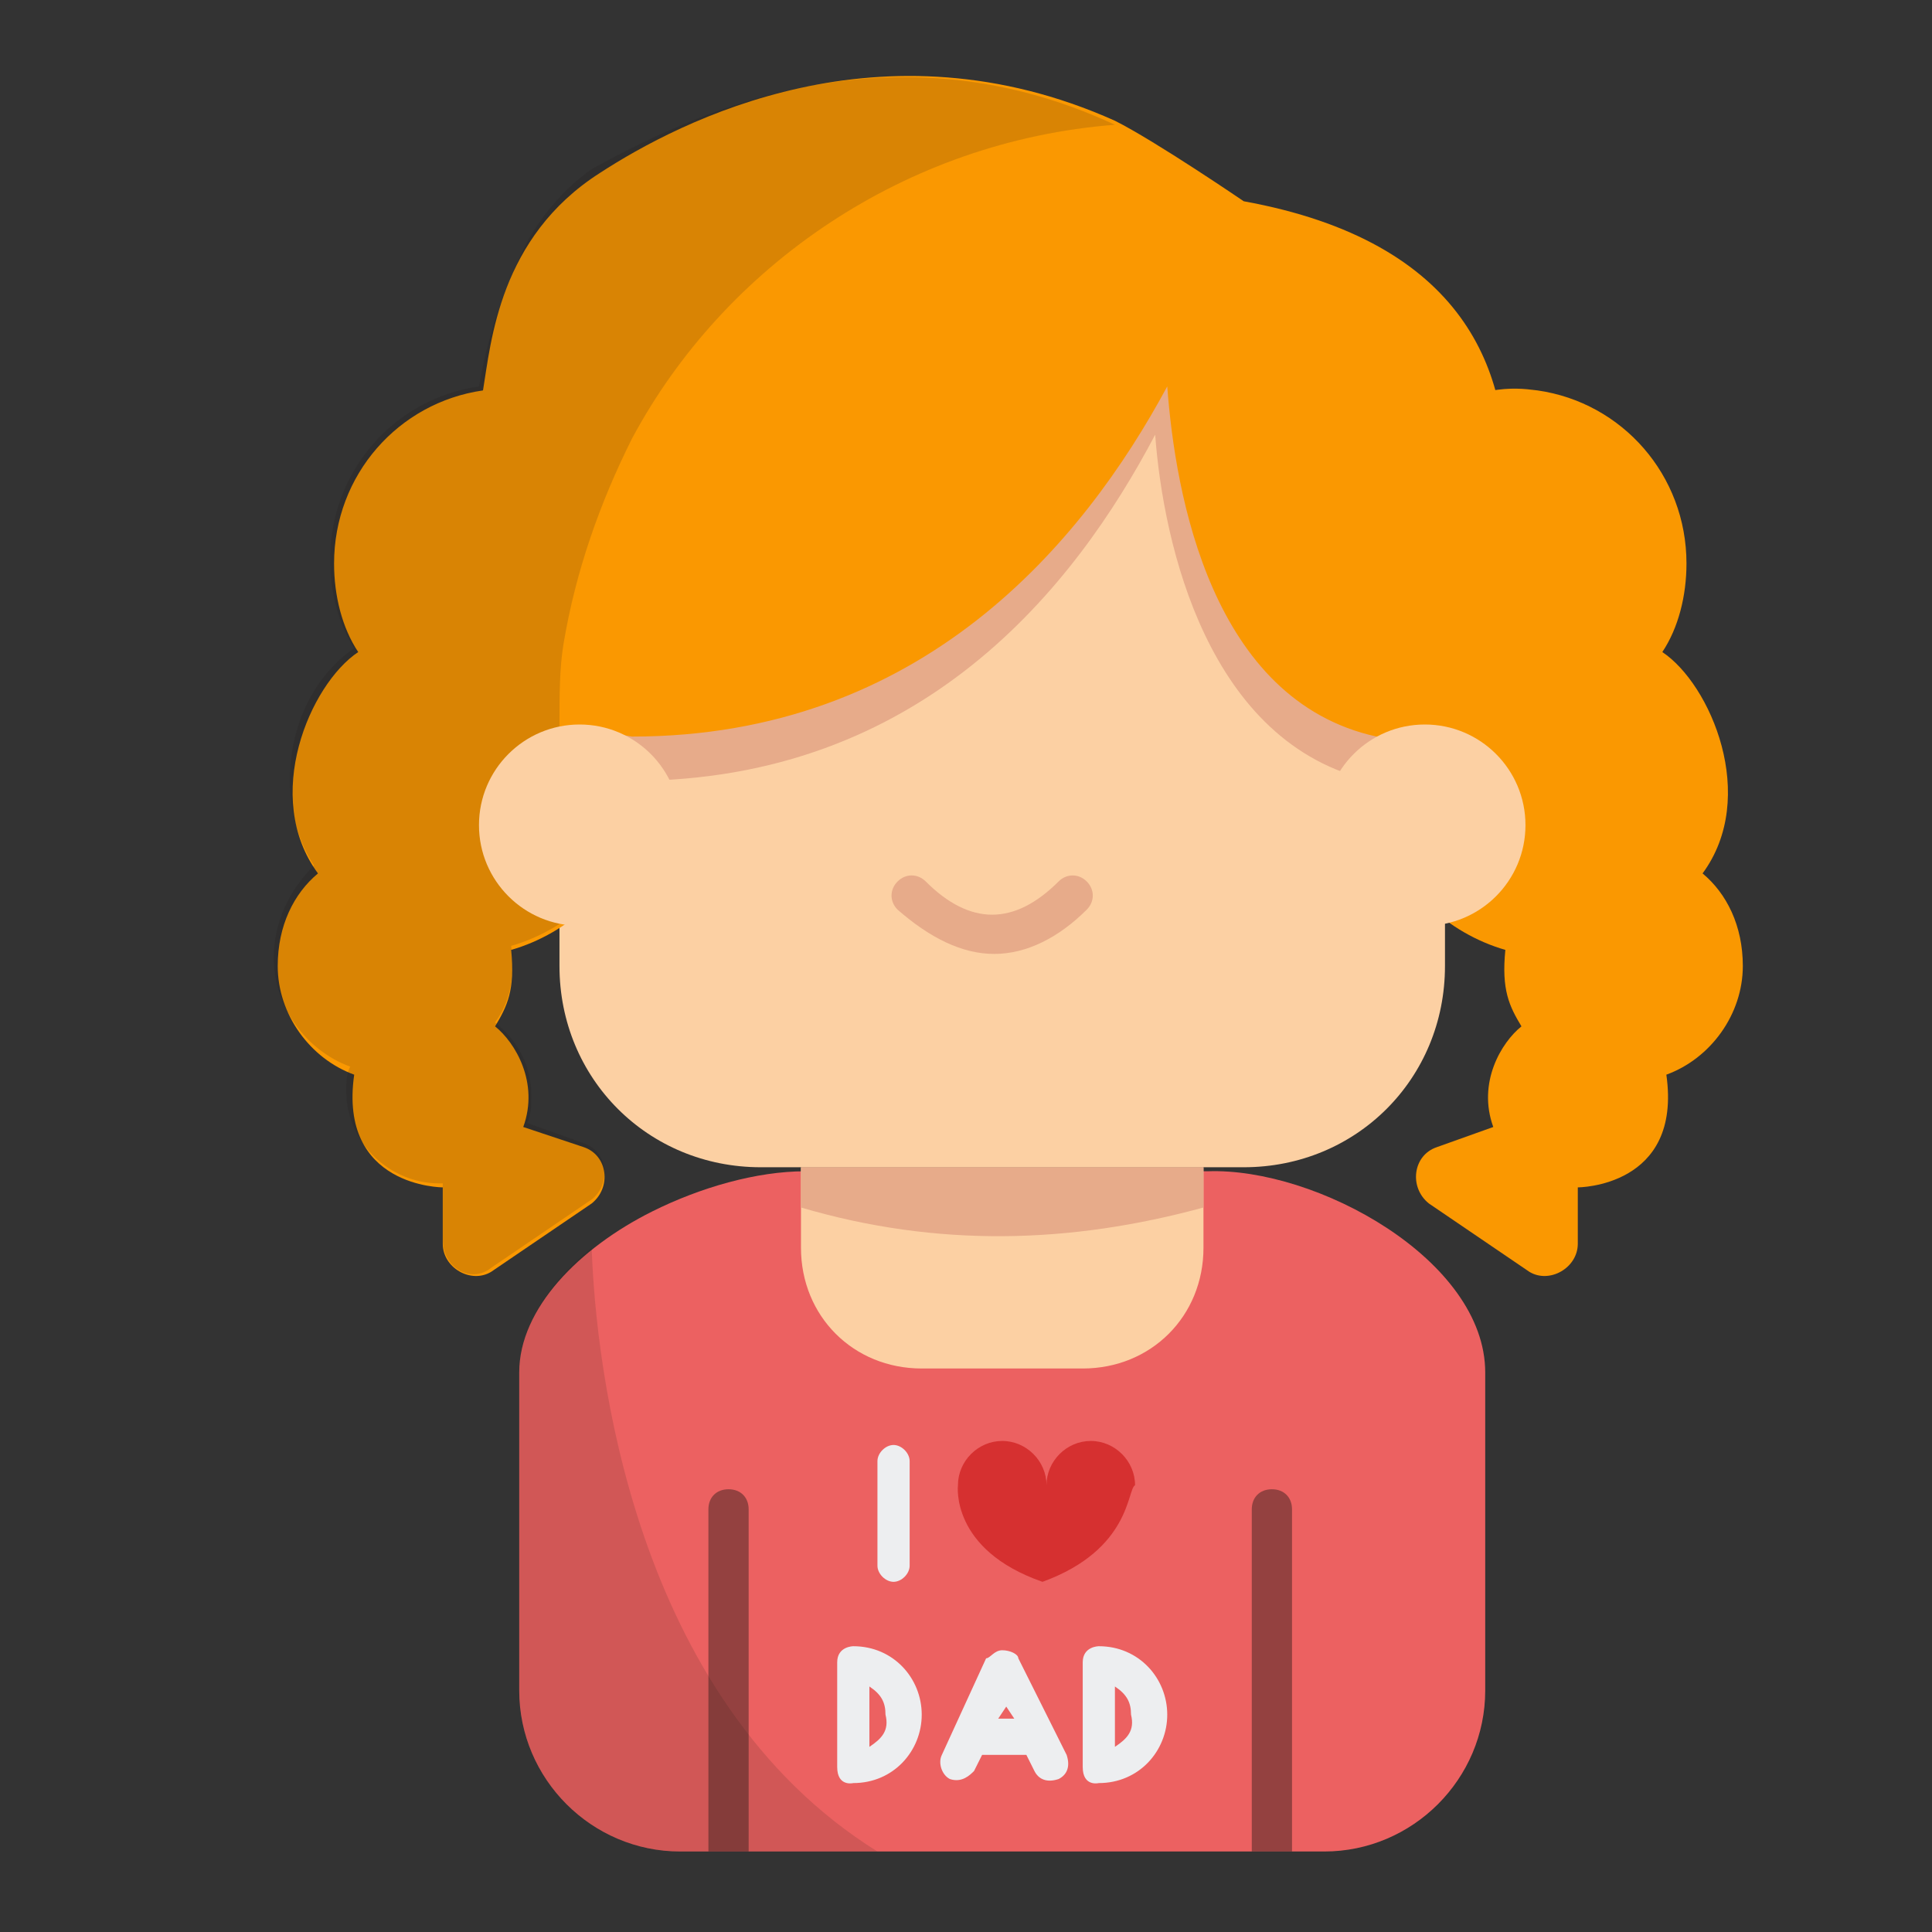 <svg xmlns="http://www.w3.org/2000/svg" viewBox="0 0 48 48" id="girl"><rect x="0" y="0" width="48" height="48" fill="#333333" stroke="none"/><path fill="#ec6161" d="M36.9 34.1V42c0 2.2-1.8 4-4 4h-16c-2.2 0-4-1.8-4-4v-7.9c0-1.6 1.5-3.1 3.3-4 1.2-.6 2.6-1 3.8-1h10c2.7-.1 6.9 2.2 6.9 5z"></path><path fill="#fcd0a3" d="M35.9 10v14c0 2.8-2.2 5-5 5h-12c-2.8 0-5-2.2-5-5V10c0-2.7 22-2.7 22 0z"></path><path fill="#e7ab8a" d="M24.7 23.7c-.8 0-1.6-.4-2.4-1.1-.2-.2-.2-.5 0-.7s.5-.2.7 0c1.1 1.1 2.2 1.1 3.3 0 .2-.2.5-.2.7 0s.2.5 0 .7c-.7.7-1.5 1.1-2.3 1.1z"></path><path fill="#fcd0a3" d="M26.9 34h-4c-1.7 0-3-1.3-3-3v-2h10v2c0 1.7-1.3 3-3 3z"></path><path fill="#211915" d="M32.1 37.5V46h-1v-8.5c0-.3.2-.5.5-.5s.5.2.5.5zm-13.5 0V46h-1v-8.5c0-.3.2-.5.5-.5s.5.2.5.5z" opacity=".43"></path><path fill="#e7ab8a" d="M29.9 30c-3.3.9-6.6 1-10 0v-1h10v1z"></path><path fill="#fa9801" d="M15.2 17.4c1-.8-3-7.7-3.2-7.7-2.1.3-3.7 2.1-3.7 4.3 0 .8.2 1.6.6 2.2-1.2.8-2.4 3.6-1 5.5-.6.5-1 1.3-1 2.3 0 1.2.8 2.3 1.9 2.7-.4 2.8 2.2 2.8 2.2 2.8v1.4c0 .6.7 1 1.2.7l2.5-1.7c.5-.4.4-1.2-.2-1.4L13 28c.4-1.1-.2-2.1-.7-2.5.3-.5.5-.9.4-1.9.7-.2 1.4-.6 1.9-1.1.7-.8.8-4.8.6-5.1zm19.8 0c-1.7-8.8 3-7.7 3.2-7.7 2.1.3 3.7 2.1 3.7 4.3 0 .8-.2 1.6-.6 2.2 1.2.8 2.4 3.6 1 5.5.6.5 1 1.3 1 2.3 0 1.2-.8 2.3-1.9 2.7.4 2.8-2.2 2.8-2.2 2.8v1.4c0 .6-.7 1-1.2.7l-2.5-1.7c-.5-.4-.4-1.2.2-1.4l1.4-.5c-.4-1.1.2-2.1.7-2.5-.3-.5-.5-.9-.4-1.9-.7-.2-1.4-.6-1.9-1.1-.6-.8-.7-4.8-.5-5.1z"></path><path fill="#e7ab8a" d="M30.9 6.1c-20.3 7.1-15.2 13.3-15.2 13.3 7.2 0 11-4.8 13-8.6.2 2.7 1.3 7.7 5.4 8.6.4.1.1-1.7.6-1.7 0 0 .2-6.9-3.8-11.6z"></path><path fill="#fa9801" d="M30.9 5s-2.2-1.5-3.2-2C21.9.4 16.9 3 14.9 4.3c-2.5 1.6-2.7 4.2-2.9 5.4-.3 1.9 1.4 7.5 1.9 8.3l1.8.3c7.2 0 11.2-4.8 13.3-8.7.2 2.7 1.1 7.8 5.2 8.7.4.1 1.1-.4 1.5-.4C35.6 18 41.9 7 30.9 5z"></path><path fill="#211915" d="M27.7 3.1c-5.2.4-9.7 3.5-12 7.8-.8 1.6-1.4 3.3-1.7 5.1-.1.6-.1 1.3-.1 2 0 1.5.3 3 .7 4.4-.5.5-1.2.9-1.9 1.1 0 .1.2 1.1-.4 1.9.5.4.9 1 .9 1.8 0 .3 0 .5-.1.7l1.4.5c.6.2.7 1 .2 1.4l-2.5 1.7c-.5.4-1.2 0-1.2-.7v-1.4h-.1c-1.2 0-2.3-1-2.3-2.3 0-.2 0-.4.1-.6-1.1-.4-1.9-1.5-1.9-2.7 0-.9.4-1.7 1-2.3-.4-.6-.6-1.4-.6-2.1 0-1.4.6-2.6 1.6-3.3-.4-.6-.6-1.4-.6-2.2 0-2.2 1.6-4 3.7-4.3.2-1.2.6-2.4 1.2-3.6.4-.7.9-1.3 1.6-1.8 2.2-1.2 7.2-3.8 13-1.1z" opacity=".15"></path><circle cx="35.4" cy="20.5" r="2.5" fill="#fcd0a3"></circle><circle cx="14.4" cy="20.5" r="2.5" fill="#fcd0a3"></circle><path fill="#edeef0" d="M25.3 41.2c0-.1-.2-.2-.4-.2s-.3.2-.4.2l-1.1 2.4c-.1.2 0 .5.2.6.3.1.5-.1.6-.2l.2-.4h1.1l.2.4c.1.2.3.3.6.2.2-.1.3-.3.2-.6l-1.2-2.4zm-.5 1.5.2-.3.2.3h-.4zm-3.6-1.8s-.4 0-.4.4v2.6c0 .5.4.4.4.4 1 0 1.7-.8 1.7-1.7 0-.9-.7-1.7-1.7-1.7zm.4 2.5v-1.5c.3.2.4.4.4.7.1.4-.1.6-.4.8zm5.7-2.5s-.4 0-.4.4v2.6c0 .5.4.4.4.4 1 0 1.7-.8 1.7-1.7 0-.9-.7-1.7-1.7-1.7zm.4 2.5v-1.5c.3.2.4.4.4.7.1.4-.1.6-.4.8zM22.2 39.3c-.2 0-.4-.2-.4-.4v-2.6c0-.2.2-.4.4-.4s.4.2.4.4v2.6c0 .2-.2.4-.4.4z"></path><path fill="#d63030" d="M25.9 39.3c-2.3-.8-2.1-2.4-2.1-2.4 0-.6.5-1.1 1.1-1.1s1.1.5 1.1 1.1c0-.6.5-1.1 1.1-1.1s1.1.5 1.1 1.1c-.2.1-.1 1.6-2.3 2.4"></path><path fill="#211915" d="M21.8 46h-4.9c-2.2 0-4-1.8-4-4v-7.9c0-1.1.7-2.2 1.8-3.1.1 2.9 1 11.2 7.1 15z" opacity=".13"></path></svg>
